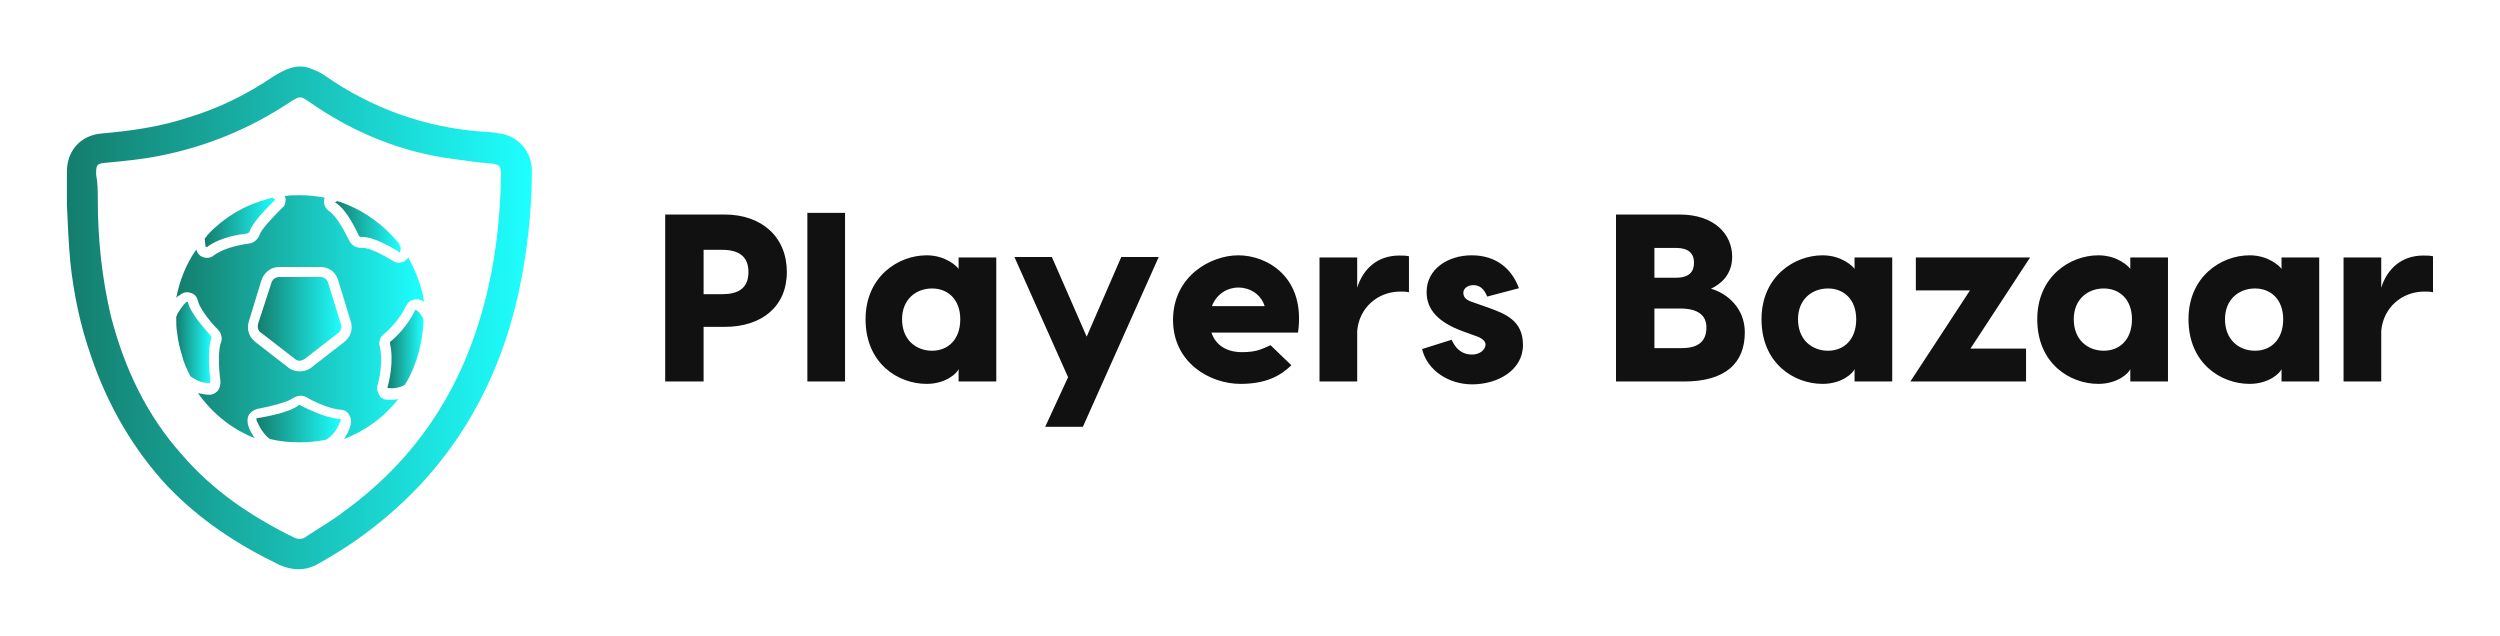 
        <svg xmlns="http://www.w3.org/2000/svg" xmlns:xlink="http://www.w3.org/1999/xlink" version="1.1" width="3168.625" 
        height="805.746" viewBox="0 0 3168.625 805.746">
			
			<g transform="scale(8.431) translate(10, 10)">
				<defs id="SvgjsDefs1290"><linearGradient id="SvgjsLinearGradient1295"><stop id="SvgjsStop1296" stop-color="#147d6c" offset="0"></stop><stop id="SvgjsStop1297" stop-color="#1effff" offset="1"></stop></linearGradient></defs><g id="SvgjsG1291" featureKey="Df7oLJ-0" transform="matrix(1.255,0,0,1.255,-5.089,-2.239)" fill="url(#SvgjsLinearGradient1295)"><g xmlns="http://www.w3.org/2000/svg"><g><g><path d="M36.9,32.6l-1.5-4.9c-0.1-0.4-0.5-0.7-0.9-0.7h-5c-0.4,0-0.8,0.3-0.9,0.7L27,32.6c-0.1,0.4,0,0.9,0.4,1.1l4,3.1     c0.3,0.3,0.8,0.3,1.2,0l4-3.1C36.9,33.5,37.1,33,36.9,32.6z"></path><g><path d="M29,17.8c-0.4,0.4-2.6,2.5-3,3.7c-0.1,0.2-0.2,0.3-0.4,0.3c-0.8,0.1-3.1,0.4-4.7,1.6c-0.1,0-0.2,0-0.2-0.1      c0-0.2-0.1-0.7-0.1-0.9c0.2-0.2,0.3-0.4,0.5-0.6c1.9-2,4.3-3.4,6.9-4.1c0.2-0.1,0.4-0.1,0.7-0.2h0c0.1,0,0.1,0.1,0.2,0.1      C29.1,17.7,29.1,17.8,29,17.8z"></path><path d="M44.1,23.5L44.1,23.5c0,0.2-0.1,0.4-0.1,0.5c0,0.1-0.1,0.1-0.1,0c-0.5-0.3-3-1.9-4.6-1.8c-0.1,0-0.2-0.1-0.2-0.1      c-0.3-0.6-1.4-3.1-2.8-4c-0.1,0-0.1-0.1,0-0.1c0.1,0,0.1-0.1,0.2-0.1c0.2,0.1,0.4,0.1,0.6,0.2c2.7,1,5,2.7,6.8,4.9      C43.9,23.1,44,23.3,44.1,23.5z"></path><path d="M46.8,32L46.8,32c0,0.6,0,1.1-0.1,1.6c-0.2,1.8-0.7,3.5-1.4,5c0,0,0,0,0,0c-0.2,0.5-0.5,0.9-0.7,1.3      c-0.5,0.3-1.2,0.5-2,0.4c-0.1,0-0.1-0.1-0.1-0.1c0.2-0.6,0.8-3.2,0.3-5.2c0-0.1,0-0.3,0.1-0.3c0.5-0.4,2-1.8,2.9-3.7      c0-0.1,0.1-0.1,0.2,0C46.2,31.1,46.5,31.4,46.8,32z"></path><path d="M36.8,44c0.1,0,0.1,0.1,0.1,0.1c0,0.1,0,0.2-0.1,0.3c-0.3,0.8-0.9,1.7-1.7,2.1h0c-1,0.2-2.1,0.3-3.1,0.3      c-1.2,0-2.4-0.1-3.6-0.4c-0.7-0.5-1.3-1.5-1.6-2.3c0-0.1,0-0.2,0.1-0.2c0.7-0.1,3.7-0.6,4.9-1.5c0.1-0.1,0.2-0.1,0.3,0      C32.8,42.7,35,43.9,36.8,44z"></path><path d="M21.3,39.5c0,0.1-0.1,0.2-0.1,0.2c-0.6,0-1.2-0.1-1.8-0.5c-0.2-0.1-0.3-0.2-0.5-0.3c-0.4-0.8-0.8-1.6-1-2.5l0,0      c0,0,0,0,0,0c-0.3-0.9-0.5-1.8-0.6-2.8v0c-0.1-0.5-0.1-1-0.1-1.5c0-0.1,0-0.2,0-0.3c0-0.1,0.1-0.2,0.1-0.3      c0.2-0.4,0.5-0.8,0.8-1.2c0,0,0.2-0.2,0.3-0.3c0.1-0.1,0.1,0,0.2,0c0.3,1.4,2.2,3.4,2.7,4c0.1,0.1,0.1,0.2,0.1,0.4      C20.9,35.6,21.2,38.8,21.3,39.5z"></path></g></g><g><path d="M45,24.7c-0.2,0.2-0.4,0.4-0.7,0.5c-0.1,0-0.3,0.1-0.4,0.1c-0.3,0-0.5-0.1-0.7-0.2c-1.3-0.8-3-1.7-3.9-1.6     c-0.6,0-1.1-0.3-1.4-0.9c-0.6-1.2-1.5-2.9-2.4-3.5c-0.4-0.3-0.6-0.7-0.6-1.1c0-0.2,0-0.3,0.1-0.5c-1-0.2-2-0.3-3-0.3     c-0.6,0-1.2,0-1.8,0.1c0,0.1,0.1,0.2,0.1,0.4c0,0.4-0.1,0.8-0.4,1c-1.3,1.3-2.5,2.6-2.7,3.2c-0.2,0.6-0.8,1.1-1.4,1.1     c-0.6,0.1-2.7,0.4-4.1,1.4c-0.2,0.2-0.5,0.3-0.8,0.3c-0.2,0-0.3,0-0.5-0.1c-0.4-0.1-0.7-0.5-0.8-0.9c-1.2,1.7-2,3.7-2.4,5.8     c0,0,0.1-0.1,0.2-0.2c0,0,0.1-0.1,0.2-0.1c0.3-0.3,0.8-0.5,1.3-0.3c0.5,0.1,0.8,0.5,0.9,1c0.2,0.7,1.1,2.1,2.4,3.4     c0.4,0.4,0.6,1.1,0.3,1.7c-0.2,0.6-0.3,2.5,0,4.5v0c0,0.4-0.1,0.8-0.3,1.1c-0.3,0.3-0.6,0.5-1,0.5h0c-0.5,0-1-0.1-1.4-0.2     c1.7,2.4,4,4.3,6.8,5.4c-0.4-0.6-0.7-1.1-0.8-1.6c-0.1-0.4-0.1-0.8,0.1-1.2c0.2-0.3,0.6-0.6,1-0.7c1.6-0.3,3.6-0.8,4.3-1.3     c0.5-0.3,1.1-0.4,1.6-0.1c1.2,0.7,2.9,1.4,4.1,1.5c0.4,0,0.8,0.2,1,0.6c0.2,0.3,0.3,0.7,0.2,1.1c0,0.2-0.1,0.3-0.1,0.4     c-0.1,0.4-0.4,0.9-0.7,1.4c2.6-1,4.8-2.6,6.5-4.8c-0.3,0.1-0.6,0.1-0.9,0.1c-0.1,0-0.3,0-0.4,0c-0.4,0-0.8-0.2-1-0.6     c-0.2-0.3-0.3-0.7-0.2-1.1c0.4-1.3,0.6-3.3,0.3-4.6c-0.2-0.6,0-1.2,0.5-1.6c0.4-0.3,1.8-1.6,2.6-3.3c0.2-0.4,0.5-0.7,1-0.8     c0.4-0.1,0.9,0,1.2,0.3c0,0,0,0,0,0C46.6,28.1,45.9,26.3,45,24.7z M37.3,34.8l-4,3.1c-0.4,0.3-0.9,0.4-1.3,0.4s-0.9-0.1-1.3-0.4     l-4-3.1c-0.8-0.6-1.1-1.6-0.8-2.5l1.5-4.9c0.3-0.9,1.1-1.6,2.1-1.6h5c1,0,1.8,0.6,2.1,1.6l1.5,4.9C38.4,33.2,38.1,34.2,37.3,34.8     z"></path></g></g><path d="M4.1,18.3c0-1.3,0-2.6,0-3.9c0-2.6,1.7-4.4,4.2-4.6c3.5-0.3,7-0.8,10.3-1.9c3.7-1.1,7.1-2.8,10.2-4.9   c1.3-0.8,2.6-1.5,4.1-1.1c0.7,0.2,1.4,0.5,2,0.9c5.7,4,12.1,6.3,19.1,6.8c0.6,0,1.3,0.1,1.9,0.2c2.3,0.3,3.9,2.2,3.9,4.5   c0,4.1-0.4,8.1-1.1,12.1c-1,5.6-2.7,10.9-5.4,15.9c-3.6,6.7-8.6,12.1-14.8,16.4c-1.3,0.9-2.8,1.8-4.2,2.6c-1.5,0.9-3.1,0.9-4.7,0.2   c-5-2.4-9.6-5.4-13.5-9.5C12.1,47.7,9,42.4,7,36.5C5.7,32.8,4.9,29,4.5,25.1C4.3,22.9,4.2,20.6,4.1,18.3C4,18.3,4.1,18.3,4.1,18.3z    M7.8,17.7c0,4.8,0.5,9.5,1.6,14.1c1.6,6.1,4.2,11.7,8.5,16.5c3.7,4.3,8.3,7.4,13.4,9.9c0.6,0.3,1.1,0.2,1.6-0.2   c1.5-1,3.1-1.9,4.5-3c7.3-5.3,12.5-12.3,15.5-20.9c2.2-6.3,3.1-12.8,3.2-19.4c0-1-0.2-1.2-1.2-1.3c-1.4-0.1-2.8-0.3-4.2-0.5   c-6.5-0.8-12.3-3.2-17.6-6.9c-1-0.7-1.1-0.7-2.2,0c-4.8,3.2-10.1,5.4-15.8,6.5c-2,0.4-4.1,0.6-6.2,0.8c-1.2,0.1-1.3,0.2-1.3,1.4   C7.8,15.8,7.8,16.8,7.8,17.7z"></path></g></g><g id="SvgjsG1292" featureKey="Ua4uQk-0" transform="matrix(1.793,0,0,1.793,87.848,11.491)" fill="#111111"><path d="M6.18 6 c3.14 0 5.22 1.9 5.22 4.82 c0 2.88 -2.08 4.6 -5.22 4.6 l-1.76 0 l0 4.58 l-3.22 0 l0 -14 l4.98 0 z M5.98 12.68 c1.3 0 2.2 -0.46 2.2 -1.86 c0 -1.38 -0.9 -1.86 -2.2 -1.86 l-1.56 0 l0 3.72 l1.56 0 z M16.28 5.86 l0 14.14 l-3.16 0 l0 -14.14 l3.16 0 z M25.8 9.6 l3.16 0 l0 10.4 l-3.16 0 l0 -1.04 c-0.14 0.36 -1.08 1.24 -2.68 1.24 c-2.38 0 -5.12 -1.7 -5.12 -5.42 c0 -3.58 2.74 -5.36 5.12 -5.36 c1.6 0 2.54 0.92 2.68 1.14 l0 -0.96 z M23.58 17.42 c1.3 0 2.36 -0.9 2.36 -2.64 c0 -1.68 -1.06 -2.58 -2.36 -2.58 c-1.36 0 -2.52 0.92 -2.52 2.58 c0 1.72 1.16 2.64 2.52 2.64 z M39.44 9.56 l3.14 0 l-6.36 14.24 l-3.16 0 l1.92 -4.16 l-4.5 -10.08 l3.14 0 l2.92 6.68 z M49.26 9.42 c2.36 0 5.66 1.78 5 6.48 l-7.26 0 c0.36 1.08 1.3 1.64 2.56 1.64 c1.28 0 1.68 -0.28 2.4 -0.58 l1.74 1.68 c-0.92 0.9 -2.16 1.56 -4.26 1.56 c-2.58 0 -5.66 -1.78 -5.66 -5.36 c0 -3.64 3.12 -5.42 5.48 -5.42 z M49.26 12.12 c-0.9 0 -1.82 0.52 -2.22 1.56 l4.42 0 c-0.32 -1.04 -1.3 -1.56 -2.2 -1.56 z M62.74 9.44 c0.28 0 0.56 0 0.82 0.06 l0 3.02 c-0.24 -0.06 -0.52 -0.06 -0.72 -0.06 c-1.92 0 -3.46 1.38 -3.62 3.3 l0 4.24 l-3.16 0 l0 -10.4 l3.16 0 l0 2.54 c0.48 -1.56 1.68 -2.7 3.52 -2.7 z M70.12 12.88 c-0.28 -0.72 -0.7 -0.96 -1.16 -0.96 c-0.42 0 -0.84 0.24 -0.84 0.64 c0 0.38 0.24 0.6 0.7 0.76 l1.32 0.46 c1.48 0.54 2.98 1.08 2.98 3.16 c0 2.1 -2.1 3.3 -4.26 3.3 c-1.94 0 -3.76 -1.14 -4.2 -2.96 l2.48 -0.78 c0.26 0.58 0.72 1.24 1.72 1.24 c0.68 0 1.12 -0.44 1.12 -0.84 c0 -0.2 -0.16 -0.46 -0.66 -0.66 l-1.22 -0.44 c-2.08 -0.76 -3.06 -1.82 -3.06 -3.3 c0 -1.94 1.8 -3.08 3.78 -3.08 c2.02 0 3.36 1.1 3.96 2.76 z M88.88 12.22 c1.4 0.4 2.84 1.66 2.84 3.66 c0 2.56 -1.6 4.12 -5.1 4.12 l-5.7 0 l0 -14 l5.32 0 c2.94 0 4.42 1.66 4.42 3.54 c0 1.54 -1 2.32 -1.78 2.68 z M85.94 8.8 l-1.8 0 l0 2.5 l1.8 0 c1.14 0 1.52 -0.52 1.52 -1.26 c0 -0.8 -0.48 -1.24 -1.52 -1.24 z M86.44 17.2 c1.42 0 2.06 -0.6 2.06 -1.74 c0 -0.96 -0.64 -1.58 -2.22 -1.58 l-2.14 0 l0 3.32 l2.3 0 z M100.92 9.6 l3.16 0 l0 10.4 l-3.16 0 l0 -1.04 c-0.14 0.36 -1.08 1.24 -2.68 1.24 c-2.38 0 -5.12 -1.7 -5.12 -5.42 c0 -3.58 2.74 -5.36 5.12 -5.36 c1.6 0 2.54 0.92 2.68 1.14 l0 -0.96 z M98.7 17.42 c1.3 0 2.36 -0.9 2.36 -2.64 c0 -1.68 -1.06 -2.58 -2.36 -2.58 c-1.36 0 -2.52 0.92 -2.52 2.58 c0 1.72 1.16 2.64 2.52 2.64 z M115.64 9.6 l-5 7.64 l4.66 0 l0 2.76 l-9.7 0 l5 -7.64 l-4.54 0 l0 -2.76 l9.58 0 z M124.04 9.6 l3.16 0 l0 10.4 l-3.16 0 l0 -1.04 c-0.14 0.36 -1.08 1.24 -2.68 1.24 c-2.38 0 -5.12 -1.7 -5.12 -5.42 c0 -3.58 2.74 -5.36 5.12 -5.36 c1.6 0 2.54 0.92 2.68 1.14 l0 -0.96 z M121.82 17.42 c1.3 0 2.36 -0.9 2.36 -2.64 c0 -1.68 -1.06 -2.58 -2.36 -2.58 c-1.36 0 -2.52 0.92 -2.52 2.58 c0 1.72 1.16 2.64 2.52 2.64 z M136.72 9.6 l3.16 0 l0 10.4 l-3.16 0 l0 -1.04 c-0.14 0.36 -1.08 1.24 -2.68 1.24 c-2.38 0 -5.12 -1.7 -5.12 -5.42 c0 -3.58 2.74 -5.36 5.12 -5.36 c1.6 0 2.54 0.92 2.68 1.14 l0 -0.96 z M134.5 17.42 c1.3 0 2.36 -0.9 2.36 -2.64 c0 -1.68 -1.06 -2.58 -2.36 -2.58 c-1.36 0 -2.52 0.92 -2.52 2.58 c0 1.72 1.16 2.64 2.52 2.64 z M148.6 9.44 c0.28 0 0.56 0 0.82 0.06 l0 3.02 c-0.24 -0.06 -0.52 -0.06 -0.72 -0.06 c-1.92 0 -3.46 1.38 -3.62 3.3 l0 4.24 l-3.16 0 l0 -10.4 l3.16 0 l0 2.54 c0.48 -1.56 1.68 -2.7 3.52 -2.7 z"></path></g>
			</g>
		</svg>
	
